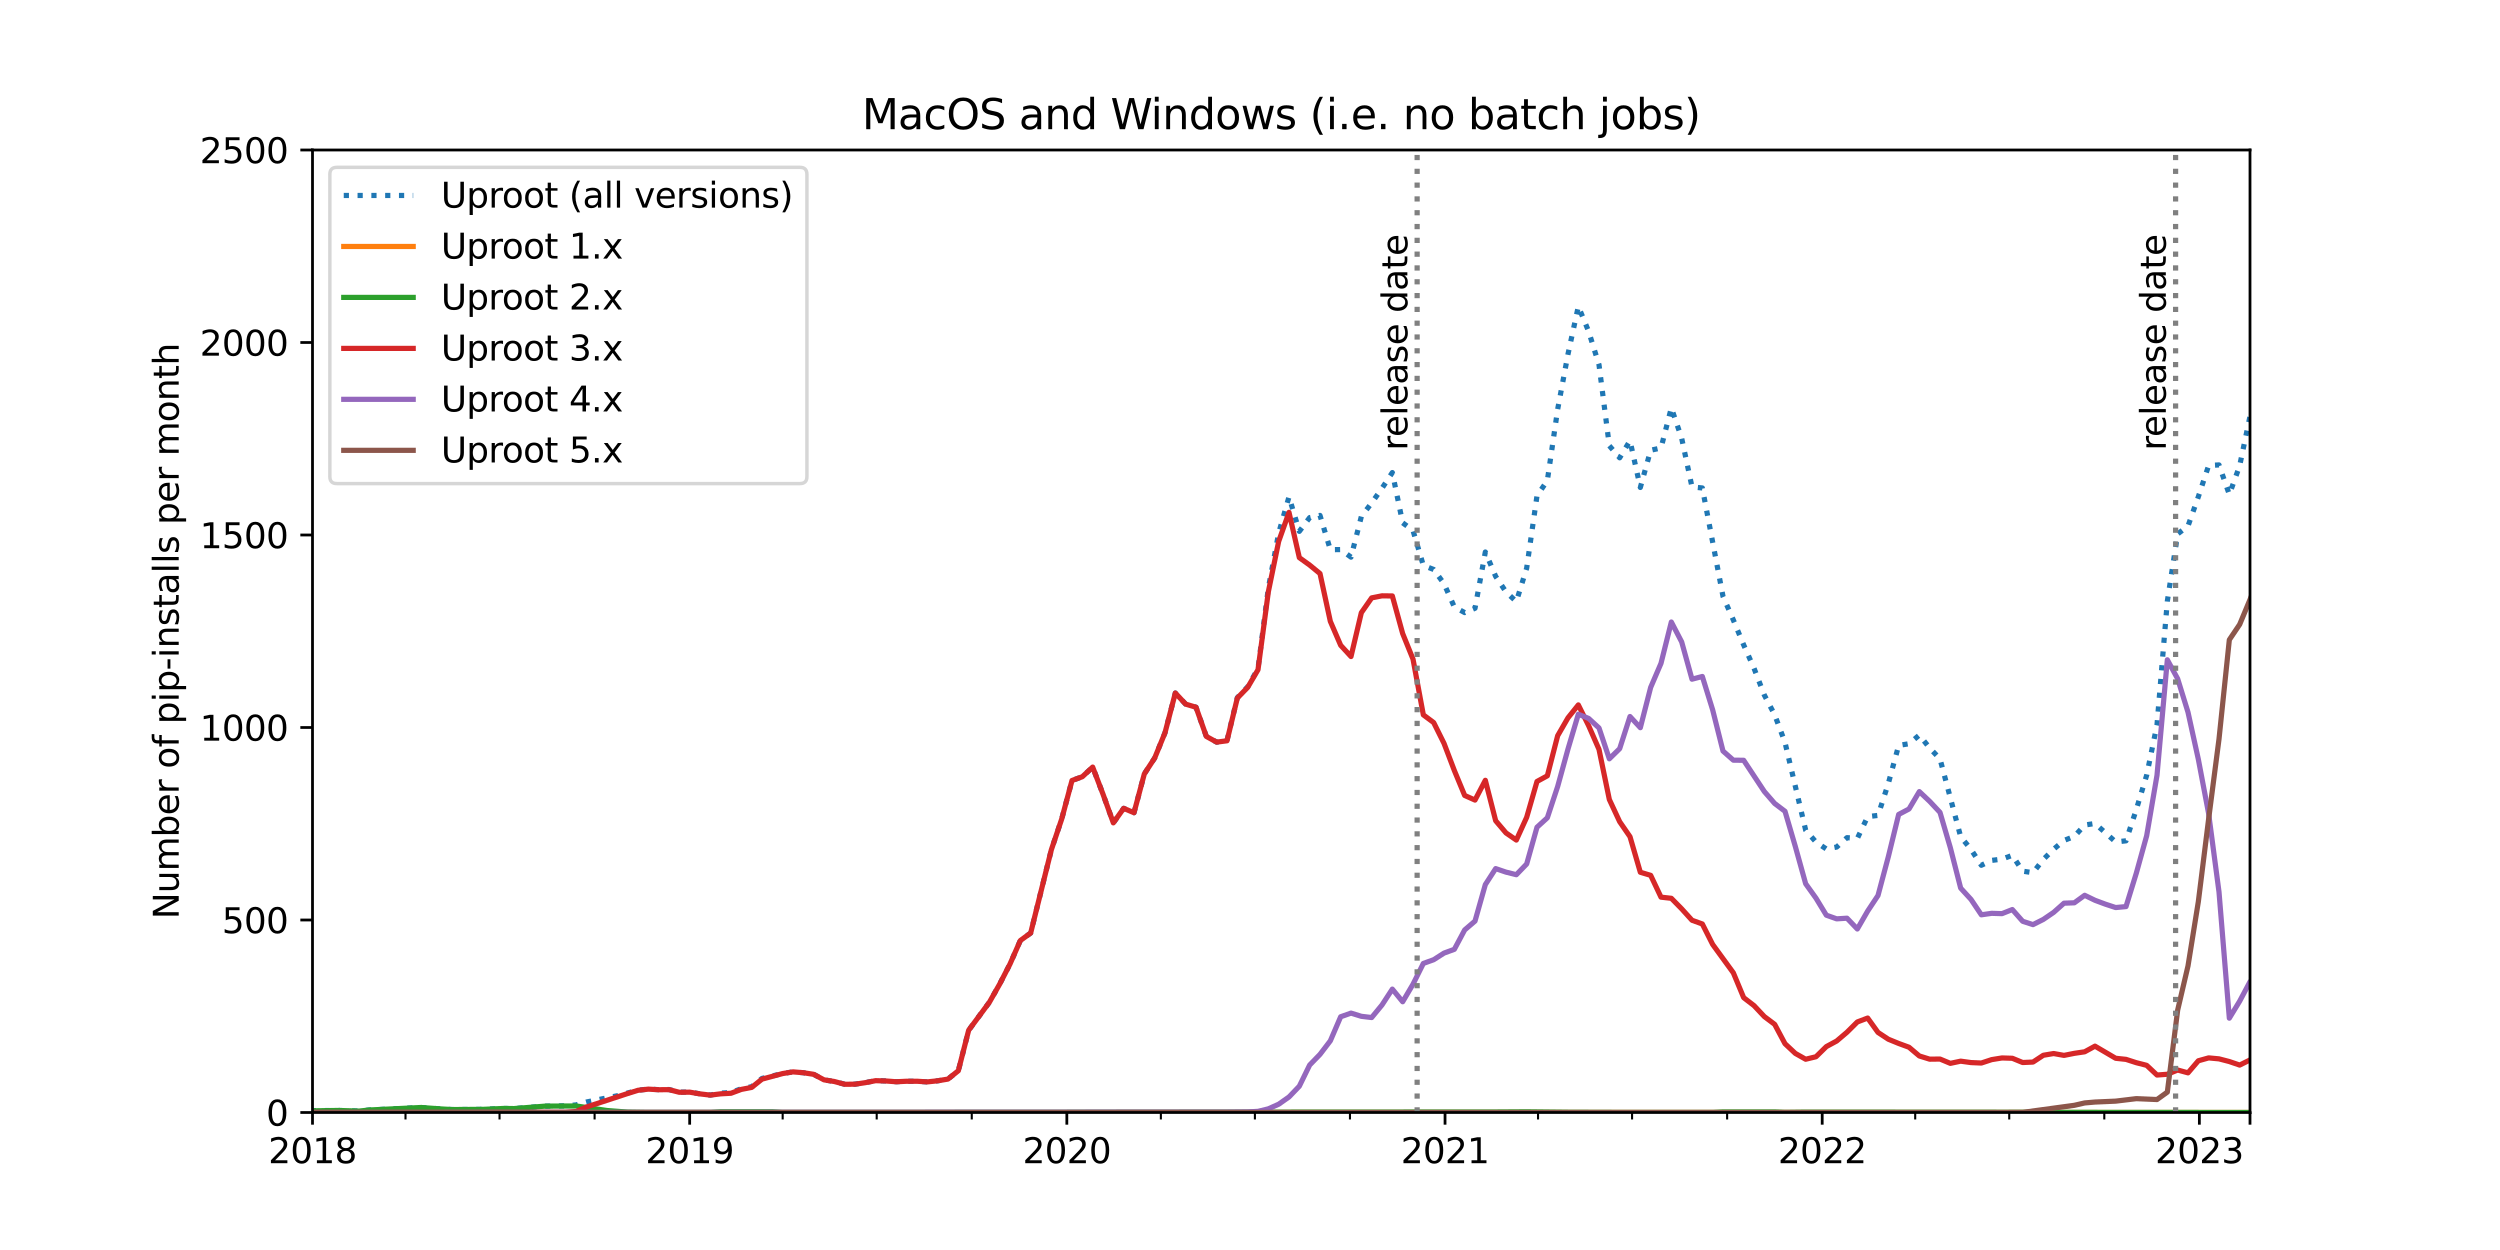 <?xml version="1.0" encoding="utf-8" standalone="no"?>
<!DOCTYPE svg PUBLIC "-//W3C//DTD SVG 1.1//EN"
  "http://www.w3.org/Graphics/SVG/1.1/DTD/svg11.dtd">
<svg xmlns:xlink="http://www.w3.org/1999/xlink" width="720pt" height="360pt" viewBox="0 0 720 360" xmlns="http://www.w3.org/2000/svg" version="1.1">
 <defs>
  <style type="text/css">*{stroke-linejoin: round; stroke-linecap: butt}</style>
 </defs>
 <g id="figure_1">
  <g id="patch_1">
   <path d="M 0 360 
L 720 360 
L 720 0 
L 0 0 
z
" style="fill: #ffffff"/>
  </g>
  <g id="axes_1">
   <g id="patch_2">
    <path d="M 90 320.4 
L 648 320.4 
L 648 43.2 
L 90 43.2 
z
" style="fill: #ffffff"/>
   </g>
   <g id="matplotlib.axis_1">
    <g id="xtick_1">
     <g id="line2d_1">
      <defs>
       <path id="m763b2e53d6" d="M 0 0 
L 0 3.5 
" style="stroke: #000000; stroke-width: 0.8"/>
      </defs>
      <g>
       <use xlink:href="#m763b2e53d6" x="90" y="320.4" style="stroke: #000000; stroke-width: 0.8"/>
      </g>
     </g>
     <g id="text_1">
      <!-- 2018 -->
      <g transform="translate(77.275 334.998) scale(0.1 -0.1)">
       <defs>
        <path id="DejaVuSans-32" d="M 1228 531 
L 3431 531 
L 3431 0 
L 469 0 
L 469 531 
Q 828 903 1448 1529 
Q 2069 2156 2228 2338 
Q 2531 2678 2651 2914 
Q 2772 3150 2772 3378 
Q 2772 3750 2511 3984 
Q 2250 4219 1831 4219 
Q 1534 4219 1204 4116 
Q 875 4013 500 3803 
L 500 4441 
Q 881 4594 1212 4672 
Q 1544 4750 1819 4750 
Q 2544 4750 2975 4387 
Q 3406 4025 3406 3419 
Q 3406 3131 3298 2873 
Q 3191 2616 2906 2266 
Q 2828 2175 2409 1742 
Q 1991 1309 1228 531 
z
" transform="scale(0.016)"/>
        <path id="DejaVuSans-30" d="M 2034 4250 
Q 1547 4250 1301 3770 
Q 1056 3291 1056 2328 
Q 1056 1369 1301 889 
Q 1547 409 2034 409 
Q 2525 409 2770 889 
Q 3016 1369 3016 2328 
Q 3016 3291 2770 3770 
Q 2525 4250 2034 4250 
z
M 2034 4750 
Q 2819 4750 3233 4129 
Q 3647 3509 3647 2328 
Q 3647 1150 3233 529 
Q 2819 -91 2034 -91 
Q 1250 -91 836 529 
Q 422 1150 422 2328 
Q 422 3509 836 4129 
Q 1250 4750 2034 4750 
z
" transform="scale(0.016)"/>
        <path id="DejaVuSans-31" d="M 794 531 
L 1825 531 
L 1825 4091 
L 703 3866 
L 703 4441 
L 1819 4666 
L 2450 4666 
L 2450 531 
L 3481 531 
L 3481 0 
L 794 0 
L 794 531 
z
" transform="scale(0.016)"/>
        <path id="DejaVuSans-38" d="M 2034 2216 
Q 1584 2216 1326 1975 
Q 1069 1734 1069 1313 
Q 1069 891 1326 650 
Q 1584 409 2034 409 
Q 2484 409 2743 651 
Q 3003 894 3003 1313 
Q 3003 1734 2745 1975 
Q 2488 2216 2034 2216 
z
M 1403 2484 
Q 997 2584 770 2862 
Q 544 3141 544 3541 
Q 544 4100 942 4425 
Q 1341 4750 2034 4750 
Q 2731 4750 3128 4425 
Q 3525 4100 3525 3541 
Q 3525 3141 3298 2862 
Q 3072 2584 2669 2484 
Q 3125 2378 3379 2068 
Q 3634 1759 3634 1313 
Q 3634 634 3220 271 
Q 2806 -91 2034 -91 
Q 1263 -91 848 271 
Q 434 634 434 1313 
Q 434 1759 690 2068 
Q 947 2378 1403 2484 
z
M 1172 3481 
Q 1172 3119 1398 2916 
Q 1625 2713 2034 2713 
Q 2441 2713 2670 2916 
Q 2900 3119 2900 3481 
Q 2900 3844 2670 4047 
Q 2441 4250 2034 4250 
Q 1625 4250 1398 4047 
Q 1172 3844 1172 3481 
z
" transform="scale(0.016)"/>
       </defs>
       <use xlink:href="#DejaVuSans-32"/>
       <use xlink:href="#DejaVuSans-30" x="63.623"/>
       <use xlink:href="#DejaVuSans-31" x="127.246"/>
       <use xlink:href="#DejaVuSans-38" x="190.869"/>
      </g>
     </g>
    </g>
    <g id="xtick_2">
     <g id="line2d_2">
      <g>
       <use xlink:href="#m763b2e53d6" x="198.624" y="320.4" style="stroke: #000000; stroke-width: 0.8"/>
      </g>
     </g>
     <g id="text_2">
      <!-- 2019 -->
      <g transform="translate(185.899 334.998) scale(0.1 -0.1)">
       <defs>
        <path id="DejaVuSans-39" d="M 703 97 
L 703 672 
Q 941 559 1184 500 
Q 1428 441 1663 441 
Q 2288 441 2617 861 
Q 2947 1281 2994 2138 
Q 2813 1869 2534 1725 
Q 2256 1581 1919 1581 
Q 1219 1581 811 2004 
Q 403 2428 403 3163 
Q 403 3881 828 4315 
Q 1253 4750 1959 4750 
Q 2769 4750 3195 4129 
Q 3622 3509 3622 2328 
Q 3622 1225 3098 567 
Q 2575 -91 1691 -91 
Q 1453 -91 1209 -44 
Q 966 3 703 97 
z
M 1959 2075 
Q 2384 2075 2632 2365 
Q 2881 2656 2881 3163 
Q 2881 3666 2632 3958 
Q 2384 4250 1959 4250 
Q 1534 4250 1286 3958 
Q 1038 3666 1038 3163 
Q 1038 2656 1286 2365 
Q 1534 2075 1959 2075 
z
" transform="scale(0.016)"/>
       </defs>
       <use xlink:href="#DejaVuSans-32"/>
       <use xlink:href="#DejaVuSans-30" x="63.623"/>
       <use xlink:href="#DejaVuSans-31" x="127.246"/>
       <use xlink:href="#DejaVuSans-39" x="190.869"/>
      </g>
     </g>
    </g>
    <g id="xtick_3">
     <g id="line2d_3">
      <g>
       <use xlink:href="#m763b2e53d6" x="307.248" y="320.4" style="stroke: #000000; stroke-width: 0.8"/>
      </g>
     </g>
     <g id="text_3">
      <!-- 2020 -->
      <g transform="translate(294.523 334.998) scale(0.1 -0.1)">
       <use xlink:href="#DejaVuSans-32"/>
       <use xlink:href="#DejaVuSans-30" x="63.623"/>
       <use xlink:href="#DejaVuSans-32" x="127.246"/>
       <use xlink:href="#DejaVuSans-30" x="190.869"/>
      </g>
     </g>
    </g>
    <g id="xtick_4">
     <g id="line2d_4">
      <g>
       <use xlink:href="#m763b2e53d6" x="416.17" y="320.4" style="stroke: #000000; stroke-width: 0.8"/>
      </g>
     </g>
     <g id="text_4">
      <!-- 2021 -->
      <g transform="translate(403.445 334.998) scale(0.1 -0.1)">
       <use xlink:href="#DejaVuSans-32"/>
       <use xlink:href="#DejaVuSans-30" x="63.623"/>
       <use xlink:href="#DejaVuSans-32" x="127.246"/>
       <use xlink:href="#DejaVuSans-31" x="190.869"/>
      </g>
     </g>
    </g>
    <g id="xtick_5">
     <g id="line2d_5">
      <g>
       <use xlink:href="#m763b2e53d6" x="524.794" y="320.4" style="stroke: #000000; stroke-width: 0.8"/>
      </g>
     </g>
     <g id="text_5">
      <!-- 2022 -->
      <g transform="translate(512.069 334.998) scale(0.1 -0.1)">
       <use xlink:href="#DejaVuSans-32"/>
       <use xlink:href="#DejaVuSans-30" x="63.623"/>
       <use xlink:href="#DejaVuSans-32" x="127.246"/>
       <use xlink:href="#DejaVuSans-32" x="190.869"/>
      </g>
     </g>
    </g>
    <g id="xtick_6">
     <g id="line2d_6">
      <g>
       <use xlink:href="#m763b2e53d6" x="633.418" y="320.4" style="stroke: #000000; stroke-width: 0.8"/>
      </g>
     </g>
     <g id="text_6">
      <!-- 2023 -->
      <g transform="translate(620.693 334.998) scale(0.1 -0.1)">
       <defs>
        <path id="DejaVuSans-33" d="M 2597 2516 
Q 3050 2419 3304 2112 
Q 3559 1806 3559 1356 
Q 3559 666 3084 287 
Q 2609 -91 1734 -91 
Q 1441 -91 1130 -33 
Q 819 25 488 141 
L 488 750 
Q 750 597 1062 519 
Q 1375 441 1716 441 
Q 2309 441 2620 675 
Q 2931 909 2931 1356 
Q 2931 1769 2642 2001 
Q 2353 2234 1838 2234 
L 1294 2234 
L 1294 2753 
L 1863 2753 
Q 2328 2753 2575 2939 
Q 2822 3125 2822 3475 
Q 2822 3834 2567 4026 
Q 2313 4219 1838 4219 
Q 1578 4219 1281 4162 
Q 984 4106 628 3988 
L 628 4550 
Q 988 4650 1302 4700 
Q 1616 4750 1894 4750 
Q 2613 4750 3031 4423 
Q 3450 4097 3450 3541 
Q 3450 3153 3228 2886 
Q 3006 2619 2597 2516 
z
" transform="scale(0.016)"/>
       </defs>
       <use xlink:href="#DejaVuSans-32"/>
       <use xlink:href="#DejaVuSans-30" x="63.623"/>
       <use xlink:href="#DejaVuSans-32" x="127.246"/>
       <use xlink:href="#DejaVuSans-33" x="190.869"/>
      </g>
     </g>
    </g>
    <g id="xtick_7">
     <g id="line2d_7">
      <g>
       <use xlink:href="#m763b2e53d6" x="648" y="320.4" style="stroke: #000000; stroke-width: 0.8"/>
      </g>
     </g>
    </g>
    <g id="xtick_8">
     <g id="line2d_8">
      <defs>
       <path id="m07176adbd6" d="M 0 0 
L 0 2 
" style="stroke: #000000; stroke-width: 0.6"/>
      </defs>
      <g>
       <use xlink:href="#m07176adbd6" x="116.784" y="320.4" style="stroke: #000000; stroke-width: 0.6"/>
      </g>
     </g>
    </g>
    <g id="xtick_9">
     <g id="line2d_9">
      <g>
       <use xlink:href="#m07176adbd6" x="143.866" y="320.4" style="stroke: #000000; stroke-width: 0.6"/>
      </g>
     </g>
    </g>
    <g id="xtick_10">
     <g id="line2d_10">
      <g>
       <use xlink:href="#m07176adbd6" x="171.245" y="320.4" style="stroke: #000000; stroke-width: 0.6"/>
      </g>
     </g>
    </g>
    <g id="xtick_11">
     <g id="line2d_11">
      <g>
       <use xlink:href="#m07176adbd6" x="225.408" y="320.4" style="stroke: #000000; stroke-width: 0.6"/>
      </g>
     </g>
    </g>
    <g id="xtick_12">
     <g id="line2d_12">
      <g>
       <use xlink:href="#m07176adbd6" x="252.49" y="320.4" style="stroke: #000000; stroke-width: 0.6"/>
      </g>
     </g>
    </g>
    <g id="xtick_13">
     <g id="line2d_13">
      <g>
       <use xlink:href="#m07176adbd6" x="279.869" y="320.4" style="stroke: #000000; stroke-width: 0.6"/>
      </g>
     </g>
    </g>
    <g id="xtick_14">
     <g id="line2d_14">
      <g>
       <use xlink:href="#m07176adbd6" x="334.33" y="320.4" style="stroke: #000000; stroke-width: 0.6"/>
      </g>
     </g>
    </g>
    <g id="xtick_15">
     <g id="line2d_15">
      <g>
       <use xlink:href="#m07176adbd6" x="361.411" y="320.4" style="stroke: #000000; stroke-width: 0.6"/>
      </g>
     </g>
    </g>
    <g id="xtick_16">
     <g id="line2d_16">
      <g>
       <use xlink:href="#m07176adbd6" x="388.79" y="320.4" style="stroke: #000000; stroke-width: 0.6"/>
      </g>
     </g>
    </g>
    <g id="xtick_17">
     <g id="line2d_17">
      <g>
       <use xlink:href="#m07176adbd6" x="442.954" y="320.4" style="stroke: #000000; stroke-width: 0.6"/>
      </g>
     </g>
    </g>
    <g id="xtick_18">
     <g id="line2d_18">
      <g>
       <use xlink:href="#m07176adbd6" x="470.035" y="320.4" style="stroke: #000000; stroke-width: 0.6"/>
      </g>
     </g>
    </g>
    <g id="xtick_19">
     <g id="line2d_19">
      <g>
       <use xlink:href="#m07176adbd6" x="497.414" y="320.4" style="stroke: #000000; stroke-width: 0.6"/>
      </g>
     </g>
    </g>
    <g id="xtick_20">
     <g id="line2d_20">
      <g>
       <use xlink:href="#m07176adbd6" x="551.578" y="320.4" style="stroke: #000000; stroke-width: 0.6"/>
      </g>
     </g>
    </g>
    <g id="xtick_21">
     <g id="line2d_21">
      <g>
       <use xlink:href="#m07176adbd6" x="578.659" y="320.4" style="stroke: #000000; stroke-width: 0.6"/>
      </g>
     </g>
    </g>
    <g id="xtick_22">
     <g id="line2d_22">
      <g>
       <use xlink:href="#m07176adbd6" x="606.038" y="320.4" style="stroke: #000000; stroke-width: 0.6"/>
      </g>
     </g>
    </g>
   </g>
   <g id="matplotlib.axis_2">
    <g id="ytick_1">
     <g id="line2d_23">
      <defs>
       <path id="mf23da9283c" d="M 0 0 
L -3.5 0 
" style="stroke: #000000; stroke-width: 0.8"/>
      </defs>
      <g>
       <use xlink:href="#mf23da9283c" x="90" y="320.4" style="stroke: #000000; stroke-width: 0.8"/>
      </g>
     </g>
     <g id="text_7">
      <!-- 0 -->
      <g transform="translate(76.638 324.199) scale(0.1 -0.1)">
       <use xlink:href="#DejaVuSans-30"/>
      </g>
     </g>
    </g>
    <g id="ytick_2">
     <g id="line2d_24">
      <g>
       <use xlink:href="#mf23da9283c" x="90" y="264.96" style="stroke: #000000; stroke-width: 0.8"/>
      </g>
     </g>
     <g id="text_8">
      <!-- 500 -->
      <g transform="translate(63.913 268.759) scale(0.1 -0.1)">
       <defs>
        <path id="DejaVuSans-35" d="M 691 4666 
L 3169 4666 
L 3169 4134 
L 1269 4134 
L 1269 2991 
Q 1406 3038 1543 3061 
Q 1681 3084 1819 3084 
Q 2600 3084 3056 2656 
Q 3513 2228 3513 1497 
Q 3513 744 3044 326 
Q 2575 -91 1722 -91 
Q 1428 -91 1123 -41 
Q 819 9 494 109 
L 494 744 
Q 775 591 1075 516 
Q 1375 441 1709 441 
Q 2250 441 2565 725 
Q 2881 1009 2881 1497 
Q 2881 1984 2565 2268 
Q 2250 2553 1709 2553 
Q 1456 2553 1204 2497 
Q 953 2441 691 2322 
L 691 4666 
z
" transform="scale(0.016)"/>
       </defs>
       <use xlink:href="#DejaVuSans-35"/>
       <use xlink:href="#DejaVuSans-30" x="63.623"/>
       <use xlink:href="#DejaVuSans-30" x="127.246"/>
      </g>
     </g>
    </g>
    <g id="ytick_3">
     <g id="line2d_25">
      <g>
       <use xlink:href="#mf23da9283c" x="90" y="209.52" style="stroke: #000000; stroke-width: 0.8"/>
      </g>
     </g>
     <g id="text_9">
      <!-- 1000 -->
      <g transform="translate(57.55 213.319) scale(0.1 -0.1)">
       <use xlink:href="#DejaVuSans-31"/>
       <use xlink:href="#DejaVuSans-30" x="63.623"/>
       <use xlink:href="#DejaVuSans-30" x="127.246"/>
       <use xlink:href="#DejaVuSans-30" x="190.869"/>
      </g>
     </g>
    </g>
    <g id="ytick_4">
     <g id="line2d_26">
      <g>
       <use xlink:href="#mf23da9283c" x="90" y="154.08" style="stroke: #000000; stroke-width: 0.8"/>
      </g>
     </g>
     <g id="text_10">
      <!-- 1500 -->
      <g transform="translate(57.55 157.879) scale(0.1 -0.1)">
       <use xlink:href="#DejaVuSans-31"/>
       <use xlink:href="#DejaVuSans-35" x="63.623"/>
       <use xlink:href="#DejaVuSans-30" x="127.246"/>
       <use xlink:href="#DejaVuSans-30" x="190.869"/>
      </g>
     </g>
    </g>
    <g id="ytick_5">
     <g id="line2d_27">
      <g>
       <use xlink:href="#mf23da9283c" x="90" y="98.64" style="stroke: #000000; stroke-width: 0.8"/>
      </g>
     </g>
     <g id="text_11">
      <!-- 2000 -->
      <g transform="translate(57.55 102.439) scale(0.1 -0.1)">
       <use xlink:href="#DejaVuSans-32"/>
       <use xlink:href="#DejaVuSans-30" x="63.623"/>
       <use xlink:href="#DejaVuSans-30" x="127.246"/>
       <use xlink:href="#DejaVuSans-30" x="190.869"/>
      </g>
     </g>
    </g>
    <g id="ytick_6">
     <g id="line2d_28">
      <g>
       <use xlink:href="#mf23da9283c" x="90" y="43.2" style="stroke: #000000; stroke-width: 0.8"/>
      </g>
     </g>
     <g id="text_12">
      <!-- 2500 -->
      <g transform="translate(57.55 46.999) scale(0.1 -0.1)">
       <use xlink:href="#DejaVuSans-32"/>
       <use xlink:href="#DejaVuSans-35" x="63.623"/>
       <use xlink:href="#DejaVuSans-30" x="127.246"/>
       <use xlink:href="#DejaVuSans-30" x="190.869"/>
      </g>
     </g>
    </g>
    <g id="text_13">
     <!-- Number of pip-installs per month -->
     <g transform="translate(51.47 264.706) rotate(-90) scale(0.1 -0.1)">
      <defs>
       <path id="DejaVuSans-4e" d="M 628 4666 
L 1478 4666 
L 3547 763 
L 3547 4666 
L 4159 4666 
L 4159 0 
L 3309 0 
L 1241 3903 
L 1241 0 
L 628 0 
L 628 4666 
z
" transform="scale(0.016)"/>
       <path id="DejaVuSans-75" d="M 544 1381 
L 544 3500 
L 1119 3500 
L 1119 1403 
Q 1119 906 1312 657 
Q 1506 409 1894 409 
Q 2359 409 2629 706 
Q 2900 1003 2900 1516 
L 2900 3500 
L 3475 3500 
L 3475 0 
L 2900 0 
L 2900 538 
Q 2691 219 2414 64 
Q 2138 -91 1772 -91 
Q 1169 -91 856 284 
Q 544 659 544 1381 
z
M 1991 3584 
L 1991 3584 
z
" transform="scale(0.016)"/>
       <path id="DejaVuSans-6d" d="M 3328 2828 
Q 3544 3216 3844 3400 
Q 4144 3584 4550 3584 
Q 5097 3584 5394 3201 
Q 5691 2819 5691 2113 
L 5691 0 
L 5113 0 
L 5113 2094 
Q 5113 2597 4934 2840 
Q 4756 3084 4391 3084 
Q 3944 3084 3684 2787 
Q 3425 2491 3425 1978 
L 3425 0 
L 2847 0 
L 2847 2094 
Q 2847 2600 2669 2842 
Q 2491 3084 2119 3084 
Q 1678 3084 1418 2786 
Q 1159 2488 1159 1978 
L 1159 0 
L 581 0 
L 581 3500 
L 1159 3500 
L 1159 2956 
Q 1356 3278 1631 3431 
Q 1906 3584 2284 3584 
Q 2666 3584 2933 3390 
Q 3200 3197 3328 2828 
z
" transform="scale(0.016)"/>
       <path id="DejaVuSans-62" d="M 3116 1747 
Q 3116 2381 2855 2742 
Q 2594 3103 2138 3103 
Q 1681 3103 1420 2742 
Q 1159 2381 1159 1747 
Q 1159 1113 1420 752 
Q 1681 391 2138 391 
Q 2594 391 2855 752 
Q 3116 1113 3116 1747 
z
M 1159 2969 
Q 1341 3281 1617 3432 
Q 1894 3584 2278 3584 
Q 2916 3584 3314 3078 
Q 3713 2572 3713 1747 
Q 3713 922 3314 415 
Q 2916 -91 2278 -91 
Q 1894 -91 1617 61 
Q 1341 213 1159 525 
L 1159 0 
L 581 0 
L 581 4863 
L 1159 4863 
L 1159 2969 
z
" transform="scale(0.016)"/>
       <path id="DejaVuSans-65" d="M 3597 1894 
L 3597 1613 
L 953 1613 
Q 991 1019 1311 708 
Q 1631 397 2203 397 
Q 2534 397 2845 478 
Q 3156 559 3463 722 
L 3463 178 
Q 3153 47 2828 -22 
Q 2503 -91 2169 -91 
Q 1331 -91 842 396 
Q 353 884 353 1716 
Q 353 2575 817 3079 
Q 1281 3584 2069 3584 
Q 2775 3584 3186 3129 
Q 3597 2675 3597 1894 
z
M 3022 2063 
Q 3016 2534 2758 2815 
Q 2500 3097 2075 3097 
Q 1594 3097 1305 2825 
Q 1016 2553 972 2059 
L 3022 2063 
z
" transform="scale(0.016)"/>
       <path id="DejaVuSans-72" d="M 2631 2963 
Q 2534 3019 2420 3045 
Q 2306 3072 2169 3072 
Q 1681 3072 1420 2755 
Q 1159 2438 1159 1844 
L 1159 0 
L 581 0 
L 581 3500 
L 1159 3500 
L 1159 2956 
Q 1341 3275 1631 3429 
Q 1922 3584 2338 3584 
Q 2397 3584 2469 3576 
Q 2541 3569 2628 3553 
L 2631 2963 
z
" transform="scale(0.016)"/>
       <path id="DejaVuSans-20" transform="scale(0.016)"/>
       <path id="DejaVuSans-6f" d="M 1959 3097 
Q 1497 3097 1228 2736 
Q 959 2375 959 1747 
Q 959 1119 1226 758 
Q 1494 397 1959 397 
Q 2419 397 2687 759 
Q 2956 1122 2956 1747 
Q 2956 2369 2687 2733 
Q 2419 3097 1959 3097 
z
M 1959 3584 
Q 2709 3584 3137 3096 
Q 3566 2609 3566 1747 
Q 3566 888 3137 398 
Q 2709 -91 1959 -91 
Q 1206 -91 779 398 
Q 353 888 353 1747 
Q 353 2609 779 3096 
Q 1206 3584 1959 3584 
z
" transform="scale(0.016)"/>
       <path id="DejaVuSans-66" d="M 2375 4863 
L 2375 4384 
L 1825 4384 
Q 1516 4384 1395 4259 
Q 1275 4134 1275 3809 
L 1275 3500 
L 2222 3500 
L 2222 3053 
L 1275 3053 
L 1275 0 
L 697 0 
L 697 3053 
L 147 3053 
L 147 3500 
L 697 3500 
L 697 3744 
Q 697 4328 969 4595 
Q 1241 4863 1831 4863 
L 2375 4863 
z
" transform="scale(0.016)"/>
       <path id="DejaVuSans-70" d="M 1159 525 
L 1159 -1331 
L 581 -1331 
L 581 3500 
L 1159 3500 
L 1159 2969 
Q 1341 3281 1617 3432 
Q 1894 3584 2278 3584 
Q 2916 3584 3314 3078 
Q 3713 2572 3713 1747 
Q 3713 922 3314 415 
Q 2916 -91 2278 -91 
Q 1894 -91 1617 61 
Q 1341 213 1159 525 
z
M 3116 1747 
Q 3116 2381 2855 2742 
Q 2594 3103 2138 3103 
Q 1681 3103 1420 2742 
Q 1159 2381 1159 1747 
Q 1159 1113 1420 752 
Q 1681 391 2138 391 
Q 2594 391 2855 752 
Q 3116 1113 3116 1747 
z
" transform="scale(0.016)"/>
       <path id="DejaVuSans-69" d="M 603 3500 
L 1178 3500 
L 1178 0 
L 603 0 
L 603 3500 
z
M 603 4863 
L 1178 4863 
L 1178 4134 
L 603 4134 
L 603 4863 
z
" transform="scale(0.016)"/>
       <path id="DejaVuSans-2d" d="M 313 2009 
L 1997 2009 
L 1997 1497 
L 313 1497 
L 313 2009 
z
" transform="scale(0.016)"/>
       <path id="DejaVuSans-6e" d="M 3513 2113 
L 3513 0 
L 2938 0 
L 2938 2094 
Q 2938 2591 2744 2837 
Q 2550 3084 2163 3084 
Q 1697 3084 1428 2787 
Q 1159 2491 1159 1978 
L 1159 0 
L 581 0 
L 581 3500 
L 1159 3500 
L 1159 2956 
Q 1366 3272 1645 3428 
Q 1925 3584 2291 3584 
Q 2894 3584 3203 3211 
Q 3513 2838 3513 2113 
z
" transform="scale(0.016)"/>
       <path id="DejaVuSans-73" d="M 2834 3397 
L 2834 2853 
Q 2591 2978 2328 3040 
Q 2066 3103 1784 3103 
Q 1356 3103 1142 2972 
Q 928 2841 928 2578 
Q 928 2378 1081 2264 
Q 1234 2150 1697 2047 
L 1894 2003 
Q 2506 1872 2764 1633 
Q 3022 1394 3022 966 
Q 3022 478 2636 193 
Q 2250 -91 1575 -91 
Q 1294 -91 989 -36 
Q 684 19 347 128 
L 347 722 
Q 666 556 975 473 
Q 1284 391 1588 391 
Q 1994 391 2212 530 
Q 2431 669 2431 922 
Q 2431 1156 2273 1281 
Q 2116 1406 1581 1522 
L 1381 1569 
Q 847 1681 609 1914 
Q 372 2147 372 2553 
Q 372 3047 722 3315 
Q 1072 3584 1716 3584 
Q 2034 3584 2315 3537 
Q 2597 3491 2834 3397 
z
" transform="scale(0.016)"/>
       <path id="DejaVuSans-74" d="M 1172 4494 
L 1172 3500 
L 2356 3500 
L 2356 3053 
L 1172 3053 
L 1172 1153 
Q 1172 725 1289 603 
Q 1406 481 1766 481 
L 2356 481 
L 2356 0 
L 1766 0 
Q 1100 0 847 248 
Q 594 497 594 1153 
L 594 3053 
L 172 3053 
L 172 3500 
L 594 3500 
L 594 4494 
L 1172 4494 
z
" transform="scale(0.016)"/>
       <path id="DejaVuSans-61" d="M 2194 1759 
Q 1497 1759 1228 1600 
Q 959 1441 959 1056 
Q 959 750 1161 570 
Q 1363 391 1709 391 
Q 2188 391 2477 730 
Q 2766 1069 2766 1631 
L 2766 1759 
L 2194 1759 
z
M 3341 1997 
L 3341 0 
L 2766 0 
L 2766 531 
Q 2569 213 2275 61 
Q 1981 -91 1556 -91 
Q 1019 -91 701 211 
Q 384 513 384 1019 
Q 384 1609 779 1909 
Q 1175 2209 1959 2209 
L 2766 2209 
L 2766 2266 
Q 2766 2663 2505 2880 
Q 2244 3097 1772 3097 
Q 1472 3097 1187 3025 
Q 903 2953 641 2809 
L 641 3341 
Q 956 3463 1253 3523 
Q 1550 3584 1831 3584 
Q 2591 3584 2966 3190 
Q 3341 2797 3341 1997 
z
" transform="scale(0.016)"/>
       <path id="DejaVuSans-6c" d="M 603 4863 
L 1178 4863 
L 1178 0 
L 603 0 
L 603 4863 
z
" transform="scale(0.016)"/>
       <path id="DejaVuSans-68" d="M 3513 2113 
L 3513 0 
L 2938 0 
L 2938 2094 
Q 2938 2591 2744 2837 
Q 2550 3084 2163 3084 
Q 1697 3084 1428 2787 
Q 1159 2491 1159 1978 
L 1159 0 
L 581 0 
L 581 4863 
L 1159 4863 
L 1159 2956 
Q 1366 3272 1645 3428 
Q 1925 3584 2291 3584 
Q 2894 3584 3203 3211 
Q 3513 2838 3513 2113 
z
" transform="scale(0.016)"/>
      </defs>
      <use xlink:href="#DejaVuSans-4e"/>
      <use xlink:href="#DejaVuSans-75" x="74.805"/>
      <use xlink:href="#DejaVuSans-6d" x="138.184"/>
      <use xlink:href="#DejaVuSans-62" x="235.596"/>
      <use xlink:href="#DejaVuSans-65" x="299.072"/>
      <use xlink:href="#DejaVuSans-72" x="360.596"/>
      <use xlink:href="#DejaVuSans-20" x="401.709"/>
      <use xlink:href="#DejaVuSans-6f" x="433.496"/>
      <use xlink:href="#DejaVuSans-66" x="494.678"/>
      <use xlink:href="#DejaVuSans-20" x="529.883"/>
      <use xlink:href="#DejaVuSans-70" x="561.67"/>
      <use xlink:href="#DejaVuSans-69" x="625.146"/>
      <use xlink:href="#DejaVuSans-70" x="652.93"/>
      <use xlink:href="#DejaVuSans-2d" x="716.406"/>
      <use xlink:href="#DejaVuSans-69" x="752.49"/>
      <use xlink:href="#DejaVuSans-6e" x="780.273"/>
      <use xlink:href="#DejaVuSans-73" x="843.652"/>
      <use xlink:href="#DejaVuSans-74" x="895.752"/>
      <use xlink:href="#DejaVuSans-61" x="934.961"/>
      <use xlink:href="#DejaVuSans-6c" x="996.24"/>
      <use xlink:href="#DejaVuSans-6c" x="1024.023"/>
      <use xlink:href="#DejaVuSans-73" x="1051.807"/>
      <use xlink:href="#DejaVuSans-20" x="1103.906"/>
      <use xlink:href="#DejaVuSans-70" x="1135.693"/>
      <use xlink:href="#DejaVuSans-65" x="1199.17"/>
      <use xlink:href="#DejaVuSans-72" x="1260.693"/>
      <use xlink:href="#DejaVuSans-20" x="1301.807"/>
      <use xlink:href="#DejaVuSans-6d" x="1333.594"/>
      <use xlink:href="#DejaVuSans-6f" x="1431.006"/>
      <use xlink:href="#DejaVuSans-6e" x="1492.188"/>
      <use xlink:href="#DejaVuSans-74" x="1555.566"/>
      <use xlink:href="#DejaVuSans-68" x="1594.775"/>
     </g>
    </g>
   </g>
   <g id="line2d_29">
    <path d="M 85.536 319.92 
L 97.44 319.809 
L 103.392 319.993 
L 106.368 319.679 
L 121.248 318.959 
L 127.2 319.384 
L 130.176 319.55 
L 139.104 319.494 
L 145.056 319.236 
L 148.032 319.273 
L 156.96 318.57 
L 162.912 318.478 
L 165.888 318.219 
L 168.864 317.388 
L 177.792 315.577 
L 183.744 313.987 
L 186.72 313.655 
L 189.696 313.821 
L 192.672 313.784 
L 195.648 314.542 
L 198.624 314.523 
L 201.6 315.022 
L 204.576 315.373 
L 207.552 314.819 
L 210.528 314.653 
L 213.504 313.544 
L 216.48 312.971 
L 219.456 310.587 
L 225.408 309.164 
L 228.384 308.702 
L 231.36 308.942 
L 234.336 309.404 
L 237.312 310.994 
L 240.288 311.474 
L 243.264 312.25 
L 246.24 312.232 
L 249.216 311.788 
L 252.192 311.215 
L 255.168 311.308 
L 258.144 311.53 
L 261.12 311.4 
L 264.096 311.4 
L 267.072 311.585 
L 270.048 311.271 
L 273.024 310.772 
L 276 308.37 
L 278.976 296.709 
L 284.928 288.67 
L 287.904 283.422 
L 290.88 277.637 
L 293.856 270.874 
L 296.832 268.711 
L 302.784 244.743 
L 305.76 235.909 
L 308.736 224.784 
L 311.712 223.694 
L 314.688 220.922 
L 317.664 228.721 
L 320.64 236.981 
L 323.616 232.805 
L 326.592 234.061 
L 329.568 222.881 
L 332.544 218.316 
L 335.52 211.035 
L 338.496 199.596 
L 341.472 202.793 
L 344.448 203.68 
L 347.424 212.089 
L 350.4 213.733 
L 353.376 213.234 
L 356.352 200.908 
L 359.328 197.804 
L 362.304 192.555 
L 365.28 169.4 
L 368.256 153.544 
L 371.232 143.084 
L 374.208 153.027 
L 377.184 149.072 
L 380.16 148.444 
L 383.136 158.312 
L 386.112 158.275 
L 389.088 160.456 
L 392.064 148.758 
L 395.04 144.84 
L 398.016 140.627 
L 400.992 136.099 
L 403.968 150.569 
L 406.944 152.786 
L 409.92 162.858 
L 412.896 164.004 
L 415.872 168.088 
L 418.848 174.815 
L 421.824 176.422 
L 424.8 175.184 
L 427.776 158.977 
L 430.752 166 
L 433.728 170.472 
L 436.704 173.262 
L 439.68 163.634 
L 442.656 142.77 
L 445.632 138.427 
L 448.608 117.878 
L 451.584 101.985 
L 454.56 88.236 
L 457.536 95.461 
L 460.512 105.053 
L 463.488 128.374 
L 466.464 131.849 
L 469.44 126.914 
L 472.416 140.386 
L 475.392 129.668 
L 478.368 129.021 
L 481.344 117.453 
L 484.32 126.212 
L 487.296 140.238 
L 490.272 140.534 
L 496.224 171.765 
L 499.2 178.548 
L 502.176 185.736 
L 505.152 192.444 
L 508.128 200.188 
L 511.104 205.861 
L 514.08 213.826 
L 520.032 239.088 
L 523.008 242.525 
L 525.984 244.503 
L 528.96 243.948 
L 531.936 241.25 
L 534.912 241.472 
L 537.888 235.189 
L 540.864 234.838 
L 543.84 225.635 
L 546.816 214.676 
L 549.792 214.195 
L 552.768 211.701 
L 555.744 215.434 
L 558.72 218.557 
L 564.672 240.973 
L 567.648 244.632 
L 570.624 249.197 
L 573.6 247.792 
L 576.576 247.422 
L 579.552 246.332 
L 582.528 250.897 
L 585.504 251.34 
L 588.48 247.515 
L 591.456 244.577 
L 594.432 242.045 
L 597.408 240.899 
L 600.384 237.61 
L 603.36 237.166 
L 609.312 242.488 
L 612.288 242.156 
L 615.264 233.119 
L 618.24 223.269 
L 621.216 208.762 
L 624.192 173.133 
L 627.168 153.766 
L 630.144 151.493 
L 633.12 143.066 
L 636.096 134.048 
L 639.072 133.9 
L 642.048 142.419 
L 645.024 134.122 
L 648 119.892 
L 650.976 116.344 
L 653.952 118.58 
L 656.928 124.53 
L 659.904 146.559 
L 659.904 146.559 
" clip-path="url(#pf51e6fa8d2)" style="fill: none; stroke-dasharray: 1.5,2.475; stroke-dashoffset: 0; stroke: #1f77b4; stroke-width: 1.5"/>
   </g>
   <g id="line2d_30">
    <path d="M 85.536 320.326 
L 115.296 320.4 
L 659.904 320.4 
L 659.904 320.4 
" clip-path="url(#pf51e6fa8d2)" style="fill: none; stroke: #ff7f0e; stroke-width: 1.5; stroke-linecap: square"/>
   </g>
   <g id="line2d_31">
    <path d="M 85.536 319.993 
L 97.44 319.809 
L 103.392 319.993 
L 106.368 319.679 
L 121.248 318.959 
L 127.2 319.384 
L 130.176 319.55 
L 139.104 319.494 
L 145.056 319.236 
L 148.032 319.273 
L 156.96 318.57 
L 165.888 318.515 
L 174.816 319.827 
L 180.768 320.289 
L 186.72 320.382 
L 204.576 320.382 
L 207.552 320.197 
L 222.432 320.197 
L 225.408 320.382 
L 243.264 320.382 
L 430.752 320.271 
L 439.68 320.215 
L 451.584 320.345 
L 463.488 320.382 
L 493.248 320.4 
L 496.224 320.252 
L 511.104 320.252 
L 514.08 320.382 
L 520.032 320.308 
L 659.904 320.4 
L 659.904 320.4 
" clip-path="url(#pf51e6fa8d2)" style="fill: none; stroke: #2ca02c; stroke-width: 1.5; stroke-linecap: square"/>
   </g>
   <g id="line2d_32">
    <path d="M 85.536 320.4 
L 162.912 320.345 
L 165.888 320.104 
L 168.864 318.829 
L 180.768 314.93 
L 183.744 314.006 
L 186.72 313.673 
L 189.696 313.84 
L 192.672 313.821 
L 195.648 314.579 
L 198.624 314.542 
L 201.6 315.041 
L 204.576 315.392 
L 207.552 315.022 
L 210.528 314.856 
L 213.504 313.747 
L 216.48 313.174 
L 219.456 310.79 
L 225.408 309.183 
L 228.384 308.702 
L 231.36 308.942 
L 234.336 309.404 
L 237.312 310.994 
L 240.288 311.474 
L 243.264 312.269 
L 246.24 312.25 
L 249.216 311.807 
L 252.192 311.234 
L 255.168 311.326 
L 258.144 311.548 
L 261.12 311.4 
L 264.096 311.4 
L 267.072 311.585 
L 270.048 311.271 
L 273.024 310.772 
L 276 308.37 
L 278.976 296.709 
L 284.928 288.67 
L 287.904 283.422 
L 290.88 277.637 
L 293.856 270.874 
L 296.832 268.711 
L 302.784 244.743 
L 305.76 235.909 
L 308.736 224.784 
L 311.712 223.694 
L 314.688 220.922 
L 317.664 228.721 
L 320.64 236.981 
L 323.616 232.805 
L 326.592 234.061 
L 329.568 222.881 
L 332.544 218.316 
L 335.52 211.035 
L 338.496 199.596 
L 341.472 202.793 
L 344.448 203.68 
L 347.424 212.089 
L 350.4 213.733 
L 353.376 213.345 
L 356.352 201.038 
L 359.328 197.97 
L 362.304 192.888 
L 365.28 170.453 
L 368.256 155.928 
L 371.232 147.557 
L 374.208 160.603 
L 377.184 162.747 
L 380.16 165.186 
L 383.136 178.954 
L 386.112 185.847 
L 389.088 189.081 
L 392.064 176.459 
L 395.04 172.19 
L 398.016 171.599 
L 400.992 171.636 
L 403.968 182.465 
L 406.944 189.82 
L 409.92 205.879 
L 412.896 208.097 
L 415.872 214.085 
L 418.848 221.902 
L 421.824 229.09 
L 424.8 230.421 
L 427.776 224.729 
L 430.752 236.371 
L 433.728 239.883 
L 436.704 241.934 
L 439.68 235.392 
L 442.656 225.062 
L 445.632 223.435 
L 448.608 211.885 
L 451.584 206.73 
L 454.56 203.015 
L 457.536 209.021 
L 460.512 215.822 
L 463.488 230.255 
L 466.464 236.649 
L 469.44 240.973 
L 472.416 251.211 
L 475.392 252.098 
L 478.368 258.381 
L 481.344 258.714 
L 484.32 261.744 
L 487.296 265.034 
L 490.272 266.106 
L 493.248 272.001 
L 499.2 280.169 
L 502.176 287.321 
L 505.152 289.612 
L 508.128 292.772 
L 511.104 295.008 
L 514.08 300.589 
L 517.056 303.38 
L 520.032 305.062 
L 523.008 304.341 
L 525.984 301.421 
L 528.96 299.813 
L 531.936 297.282 
L 534.912 294.325 
L 537.888 293.197 
L 540.864 297.337 
L 543.84 299.296 
L 546.816 300.516 
L 549.792 301.606 
L 552.768 304.119 
L 555.744 305.043 
L 558.72 305.006 
L 561.696 306.244 
L 564.672 305.616 
L 567.648 306.023 
L 570.624 306.152 
L 573.6 305.172 
L 576.576 304.692 
L 579.552 304.784 
L 582.528 306.004 
L 585.504 305.875 
L 588.48 303.916 
L 591.456 303.417 
L 594.432 303.953 
L 597.408 303.361 
L 600.384 302.918 
L 603.36 301.292 
L 609.312 304.784 
L 612.288 305.099 
L 615.264 306.06 
L 618.24 306.817 
L 621.216 309.608 
L 624.192 309.386 
L 627.168 308.166 
L 630.144 308.979 
L 633.12 305.505 
L 636.096 304.674 
L 639.072 304.951 
L 642.048 305.727 
L 645.024 306.743 
L 648 305.265 
L 650.976 306.965 
L 653.952 306.004 
L 656.928 304.895 
L 659.904 304.988 
L 659.904 304.988 
" clip-path="url(#pf51e6fa8d2)" style="fill: none; stroke: #d62728; stroke-width: 1.5; stroke-linecap: square"/>
   </g>
   <g id="line2d_33">
    <path d="M 85.536 320.4 
L 353.376 320.289 
L 359.328 320.234 
L 362.304 320.067 
L 365.28 319.347 
L 368.256 318.016 
L 371.232 315.928 
L 374.208 312.823 
L 377.184 306.725 
L 380.16 303.657 
L 383.136 299.758 
L 386.112 292.828 
L 389.088 291.774 
L 392.064 292.698 
L 395.04 293.05 
L 398.016 289.428 
L 400.992 284.863 
L 403.968 288.504 
L 406.944 283.458 
L 409.92 277.471 
L 412.896 276.399 
L 415.872 274.496 
L 418.848 273.405 
L 421.824 267.824 
L 424.8 265.274 
L 427.776 254.759 
L 430.752 250.158 
L 433.728 251.174 
L 436.704 251.913 
L 439.68 248.827 
L 442.656 238.238 
L 445.632 235.521 
L 448.608 226.503 
L 451.584 215.711 
L 454.56 205.695 
L 457.536 206.914 
L 460.512 209.649 
L 463.488 218.538 
L 466.464 215.618 
L 469.44 206.36 
L 472.416 209.575 
L 475.392 197.97 
L 478.368 191.04 
L 481.344 179.139 
L 484.32 184.868 
L 487.296 195.605 
L 490.272 194.828 
L 493.248 204.456 
L 496.224 216.302 
L 499.2 218.926 
L 502.176 218.963 
L 508.128 227.963 
L 511.104 231.4 
L 514.08 233.655 
L 517.056 243.8 
L 520.032 254.519 
L 523.008 258.677 
L 525.984 263.574 
L 528.96 264.627 
L 531.936 264.443 
L 534.912 267.547 
L 537.888 262.391 
L 540.864 257.901 
L 543.84 246.739 
L 546.816 234.56 
L 549.792 232.99 
L 552.768 227.982 
L 555.744 230.79 
L 558.72 233.969 
L 561.696 244.133 
L 564.672 255.775 
L 567.648 259.028 
L 570.624 263.463 
L 573.6 263.038 
L 576.576 263.13 
L 579.552 261.948 
L 582.528 265.33 
L 585.504 266.291 
L 588.48 264.794 
L 591.456 262.761 
L 594.432 260.118 
L 597.408 260.007 
L 600.384 257.845 
L 603.36 259.287 
L 606.336 260.395 
L 609.312 261.375 
L 612.288 261.098 
L 615.264 251.451 
L 618.24 240.696 
L 621.216 223.288 
L 624.192 190.024 
L 627.168 195.494 
L 630.144 205.122 
L 633.12 218.668 
L 636.096 234.376 
L 639.072 256.884 
L 642.048 293.234 
L 645.024 288.337 
L 648 282.738 
L 650.976 285.122 
L 653.952 284.715 
L 656.928 284.604 
L 659.904 287.598 
L 659.904 287.598 
" clip-path="url(#pf51e6fa8d2)" style="fill: none; stroke: #9467bd; stroke-width: 1.5; stroke-linecap: square"/>
   </g>
   <g id="line2d_34">
    <path d="M 85.536 320.4 
L 582.528 320.363 
L 597.408 318.33 
L 600.384 317.646 
L 603.36 317.388 
L 609.312 317.129 
L 615.264 316.408 
L 621.216 316.667 
L 624.192 314.523 
L 627.168 290.906 
L 630.144 278.192 
L 633.12 259.693 
L 636.096 235.799 
L 639.072 212.865 
L 642.048 184.258 
L 645.024 179.841 
L 648 172.689 
L 650.976 165.057 
L 653.952 168.661 
L 656.928 175.831 
L 659.904 194.773 
L 659.904 194.773 
" clip-path="url(#pf51e6fa8d2)" style="fill: none; stroke: #8c564b; stroke-width: 1.5; stroke-linecap: square"/>
   </g>
   <g id="line2d_35">
    <path d="M 408.134 320.4 
L 408.134 43.2 
" clip-path="url(#pf51e6fa8d2)" style="fill: none; stroke-dasharray: 1.5,2.475; stroke-dashoffset: 0; stroke: #808080; stroke-width: 1.5"/>
   </g>
   <g id="line2d_36">
    <path d="M 626.573 320.4 
L 626.573 43.2 
" clip-path="url(#pf51e6fa8d2)" style="fill: none; stroke-dasharray: 1.5,2.475; stroke-dashoffset: 0; stroke: #808080; stroke-width: 1.5"/>
   </g>
   <g id="patch_3">
    <path d="M 90 320.4 
L 90 43.2 
" style="fill: none; stroke: #000000; stroke-width: 0.8; stroke-linejoin: miter; stroke-linecap: square"/>
   </g>
   <g id="patch_4">
    <path d="M 648 320.4 
L 648 43.2 
" style="fill: none; stroke: #000000; stroke-width: 0.8; stroke-linejoin: miter; stroke-linecap: square"/>
   </g>
   <g id="patch_5">
    <path d="M 90 320.4 
L 648 320.4 
" style="fill: none; stroke: #000000; stroke-width: 0.8; stroke-linejoin: miter; stroke-linecap: square"/>
   </g>
   <g id="patch_6">
    <path d="M 90 43.2 
L 648 43.2 
" style="fill: none; stroke: #000000; stroke-width: 0.8; stroke-linejoin: miter; stroke-linecap: square"/>
   </g>
   <g id="text_14">
    <!-- release date -->
    <g transform="translate(405.317 129.735) rotate(-90) scale(0.1 -0.1)">
     <defs>
      <path id="DejaVuSans-64" d="M 2906 2969 
L 2906 4863 
L 3481 4863 
L 3481 0 
L 2906 0 
L 2906 525 
Q 2725 213 2448 61 
Q 2172 -91 1784 -91 
Q 1150 -91 751 415 
Q 353 922 353 1747 
Q 353 2572 751 3078 
Q 1150 3584 1784 3584 
Q 2172 3584 2448 3432 
Q 2725 3281 2906 2969 
z
M 947 1747 
Q 947 1113 1208 752 
Q 1469 391 1925 391 
Q 2381 391 2643 752 
Q 2906 1113 2906 1747 
Q 2906 2381 2643 2742 
Q 2381 3103 1925 3103 
Q 1469 3103 1208 2742 
Q 947 2381 947 1747 
z
" transform="scale(0.016)"/>
     </defs>
     <use xlink:href="#DejaVuSans-72"/>
     <use xlink:href="#DejaVuSans-65" x="38.863"/>
     <use xlink:href="#DejaVuSans-6c" x="100.387"/>
     <use xlink:href="#DejaVuSans-65" x="128.17"/>
     <use xlink:href="#DejaVuSans-61" x="189.693"/>
     <use xlink:href="#DejaVuSans-73" x="250.973"/>
     <use xlink:href="#DejaVuSans-65" x="303.072"/>
     <use xlink:href="#DejaVuSans-20" x="364.596"/>
     <use xlink:href="#DejaVuSans-64" x="396.383"/>
     <use xlink:href="#DejaVuSans-61" x="459.859"/>
     <use xlink:href="#DejaVuSans-74" x="521.139"/>
     <use xlink:href="#DejaVuSans-65" x="560.348"/>
    </g>
   </g>
   <g id="text_15">
    <!-- release date -->
    <g transform="translate(623.755 129.735) rotate(-90) scale(0.1 -0.1)">
     <use xlink:href="#DejaVuSans-72"/>
     <use xlink:href="#DejaVuSans-65" x="38.863"/>
     <use xlink:href="#DejaVuSans-6c" x="100.387"/>
     <use xlink:href="#DejaVuSans-65" x="128.17"/>
     <use xlink:href="#DejaVuSans-61" x="189.693"/>
     <use xlink:href="#DejaVuSans-73" x="250.973"/>
     <use xlink:href="#DejaVuSans-65" x="303.072"/>
     <use xlink:href="#DejaVuSans-20" x="364.596"/>
     <use xlink:href="#DejaVuSans-64" x="396.383"/>
     <use xlink:href="#DejaVuSans-61" x="459.859"/>
     <use xlink:href="#DejaVuSans-74" x="521.139"/>
     <use xlink:href="#DejaVuSans-65" x="560.348"/>
    </g>
   </g>
   <g id="text_16">
    <!-- MacOS and Windows (i.e. no batch jobs) -->
    <g transform="translate(248.265 37.2) scale(0.12 -0.12)">
     <defs>
      <path id="DejaVuSans-4d" d="M 628 4666 
L 1569 4666 
L 2759 1491 
L 3956 4666 
L 4897 4666 
L 4897 0 
L 4281 0 
L 4281 4097 
L 3078 897 
L 2444 897 
L 1241 4097 
L 1241 0 
L 628 0 
L 628 4666 
z
" transform="scale(0.016)"/>
      <path id="DejaVuSans-63" d="M 3122 3366 
L 3122 2828 
Q 2878 2963 2633 3030 
Q 2388 3097 2138 3097 
Q 1578 3097 1268 2742 
Q 959 2388 959 1747 
Q 959 1106 1268 751 
Q 1578 397 2138 397 
Q 2388 397 2633 464 
Q 2878 531 3122 666 
L 3122 134 
Q 2881 22 2623 -34 
Q 2366 -91 2075 -91 
Q 1284 -91 818 406 
Q 353 903 353 1747 
Q 353 2603 823 3093 
Q 1294 3584 2113 3584 
Q 2378 3584 2631 3529 
Q 2884 3475 3122 3366 
z
" transform="scale(0.016)"/>
      <path id="DejaVuSans-4f" d="M 2522 4238 
Q 1834 4238 1429 3725 
Q 1025 3213 1025 2328 
Q 1025 1447 1429 934 
Q 1834 422 2522 422 
Q 3209 422 3611 934 
Q 4013 1447 4013 2328 
Q 4013 3213 3611 3725 
Q 3209 4238 2522 4238 
z
M 2522 4750 
Q 3503 4750 4090 4092 
Q 4678 3434 4678 2328 
Q 4678 1225 4090 567 
Q 3503 -91 2522 -91 
Q 1538 -91 948 565 
Q 359 1222 359 2328 
Q 359 3434 948 4092 
Q 1538 4750 2522 4750 
z
" transform="scale(0.016)"/>
      <path id="DejaVuSans-53" d="M 3425 4513 
L 3425 3897 
Q 3066 4069 2747 4153 
Q 2428 4238 2131 4238 
Q 1616 4238 1336 4038 
Q 1056 3838 1056 3469 
Q 1056 3159 1242 3001 
Q 1428 2844 1947 2747 
L 2328 2669 
Q 3034 2534 3370 2195 
Q 3706 1856 3706 1288 
Q 3706 609 3251 259 
Q 2797 -91 1919 -91 
Q 1588 -91 1214 -16 
Q 841 59 441 206 
L 441 856 
Q 825 641 1194 531 
Q 1563 422 1919 422 
Q 2459 422 2753 634 
Q 3047 847 3047 1241 
Q 3047 1584 2836 1778 
Q 2625 1972 2144 2069 
L 1759 2144 
Q 1053 2284 737 2584 
Q 422 2884 422 3419 
Q 422 4038 858 4394 
Q 1294 4750 2059 4750 
Q 2388 4750 2728 4690 
Q 3069 4631 3425 4513 
z
" transform="scale(0.016)"/>
      <path id="DejaVuSans-57" d="M 213 4666 
L 850 4666 
L 1831 722 
L 2809 4666 
L 3519 4666 
L 4500 722 
L 5478 4666 
L 6119 4666 
L 4947 0 
L 4153 0 
L 3169 4050 
L 2175 0 
L 1381 0 
L 213 4666 
z
" transform="scale(0.016)"/>
      <path id="DejaVuSans-77" d="M 269 3500 
L 844 3500 
L 1563 769 
L 2278 3500 
L 2956 3500 
L 3675 769 
L 4391 3500 
L 4966 3500 
L 4050 0 
L 3372 0 
L 2619 2869 
L 1863 0 
L 1184 0 
L 269 3500 
z
" transform="scale(0.016)"/>
      <path id="DejaVuSans-28" d="M 1984 4856 
Q 1566 4138 1362 3434 
Q 1159 2731 1159 2009 
Q 1159 1288 1364 580 
Q 1569 -128 1984 -844 
L 1484 -844 
Q 1016 -109 783 600 
Q 550 1309 550 2009 
Q 550 2706 781 3412 
Q 1013 4119 1484 4856 
L 1984 4856 
z
" transform="scale(0.016)"/>
      <path id="DejaVuSans-2e" d="M 684 794 
L 1344 794 
L 1344 0 
L 684 0 
L 684 794 
z
" transform="scale(0.016)"/>
      <path id="DejaVuSans-6a" d="M 603 3500 
L 1178 3500 
L 1178 -63 
Q 1178 -731 923 -1031 
Q 669 -1331 103 -1331 
L -116 -1331 
L -116 -844 
L 38 -844 
Q 366 -844 484 -692 
Q 603 -541 603 -63 
L 603 3500 
z
M 603 4863 
L 1178 4863 
L 1178 4134 
L 603 4134 
L 603 4863 
z
" transform="scale(0.016)"/>
      <path id="DejaVuSans-29" d="M 513 4856 
L 1013 4856 
Q 1481 4119 1714 3412 
Q 1947 2706 1947 2009 
Q 1947 1309 1714 600 
Q 1481 -109 1013 -844 
L 513 -844 
Q 928 -128 1133 580 
Q 1338 1288 1338 2009 
Q 1338 2731 1133 3434 
Q 928 4138 513 4856 
z
" transform="scale(0.016)"/>
     </defs>
     <use xlink:href="#DejaVuSans-4d"/>
     <use xlink:href="#DejaVuSans-61" x="86.279"/>
     <use xlink:href="#DejaVuSans-63" x="147.559"/>
     <use xlink:href="#DejaVuSans-4f" x="202.539"/>
     <use xlink:href="#DejaVuSans-53" x="281.25"/>
     <use xlink:href="#DejaVuSans-20" x="344.727"/>
     <use xlink:href="#DejaVuSans-61" x="376.514"/>
     <use xlink:href="#DejaVuSans-6e" x="437.793"/>
     <use xlink:href="#DejaVuSans-64" x="501.172"/>
     <use xlink:href="#DejaVuSans-20" x="564.648"/>
     <use xlink:href="#DejaVuSans-57" x="596.436"/>
     <use xlink:href="#DejaVuSans-69" x="693.062"/>
     <use xlink:href="#DejaVuSans-6e" x="720.846"/>
     <use xlink:href="#DejaVuSans-64" x="784.225"/>
     <use xlink:href="#DejaVuSans-6f" x="847.701"/>
     <use xlink:href="#DejaVuSans-77" x="908.883"/>
     <use xlink:href="#DejaVuSans-73" x="990.67"/>
     <use xlink:href="#DejaVuSans-20" x="1042.77"/>
     <use xlink:href="#DejaVuSans-28" x="1074.557"/>
     <use xlink:href="#DejaVuSans-69" x="1113.57"/>
     <use xlink:href="#DejaVuSans-2e" x="1141.354"/>
     <use xlink:href="#DejaVuSans-65" x="1173.141"/>
     <use xlink:href="#DejaVuSans-2e" x="1234.664"/>
     <use xlink:href="#DejaVuSans-20" x="1266.451"/>
     <use xlink:href="#DejaVuSans-6e" x="1298.238"/>
     <use xlink:href="#DejaVuSans-6f" x="1361.617"/>
     <use xlink:href="#DejaVuSans-20" x="1422.799"/>
     <use xlink:href="#DejaVuSans-62" x="1454.586"/>
     <use xlink:href="#DejaVuSans-61" x="1518.062"/>
     <use xlink:href="#DejaVuSans-74" x="1579.342"/>
     <use xlink:href="#DejaVuSans-63" x="1618.551"/>
     <use xlink:href="#DejaVuSans-68" x="1673.531"/>
     <use xlink:href="#DejaVuSans-20" x="1736.91"/>
     <use xlink:href="#DejaVuSans-6a" x="1768.697"/>
     <use xlink:href="#DejaVuSans-6f" x="1796.48"/>
     <use xlink:href="#DejaVuSans-62" x="1857.662"/>
     <use xlink:href="#DejaVuSans-73" x="1921.139"/>
     <use xlink:href="#DejaVuSans-29" x="1973.238"/>
    </g>
   </g>
   <g id="legend_1">
    <g id="patch_7">
     <path d="M 97 139.269 
L 230.391 139.269 
Q 232.391 139.269 232.391 137.269 
L 232.391 50.2 
Q 232.391 48.2 230.391 48.2 
L 97 48.2 
Q 95 48.2 95 50.2 
L 95 137.269 
Q 95 139.269 97 139.269 
z
" style="fill: #ffffff; opacity: 0.8; stroke: #cccccc; stroke-linejoin: miter"/>
    </g>
    <g id="line2d_37">
     <path d="M 99 56.298 
L 109 56.298 
L 119 56.298 
" style="fill: none; stroke-dasharray: 1.5,2.475; stroke-dashoffset: 0; stroke: #1f77b4; stroke-width: 1.5"/>
    </g>
    <g id="text_17">
     <!-- Uproot (all versions) -->
     <g transform="translate(127 59.798) scale(0.1 -0.1)">
      <defs>
       <path id="DejaVuSans-55" d="M 556 4666 
L 1191 4666 
L 1191 1831 
Q 1191 1081 1462 751 
Q 1734 422 2344 422 
Q 2950 422 3222 751 
Q 3494 1081 3494 1831 
L 3494 4666 
L 4128 4666 
L 4128 1753 
Q 4128 841 3676 375 
Q 3225 -91 2344 -91 
Q 1459 -91 1007 375 
Q 556 841 556 1753 
L 556 4666 
z
" transform="scale(0.016)"/>
       <path id="DejaVuSans-76" d="M 191 3500 
L 800 3500 
L 1894 563 
L 2988 3500 
L 3597 3500 
L 2284 0 
L 1503 0 
L 191 3500 
z
" transform="scale(0.016)"/>
      </defs>
      <use xlink:href="#DejaVuSans-55"/>
      <use xlink:href="#DejaVuSans-70" x="73.193"/>
      <use xlink:href="#DejaVuSans-72" x="136.67"/>
      <use xlink:href="#DejaVuSans-6f" x="175.533"/>
      <use xlink:href="#DejaVuSans-6f" x="236.715"/>
      <use xlink:href="#DejaVuSans-74" x="297.896"/>
      <use xlink:href="#DejaVuSans-20" x="337.105"/>
      <use xlink:href="#DejaVuSans-28" x="368.893"/>
      <use xlink:href="#DejaVuSans-61" x="407.906"/>
      <use xlink:href="#DejaVuSans-6c" x="469.186"/>
      <use xlink:href="#DejaVuSans-6c" x="496.969"/>
      <use xlink:href="#DejaVuSans-20" x="524.752"/>
      <use xlink:href="#DejaVuSans-76" x="556.539"/>
      <use xlink:href="#DejaVuSans-65" x="615.719"/>
      <use xlink:href="#DejaVuSans-72" x="677.242"/>
      <use xlink:href="#DejaVuSans-73" x="718.355"/>
      <use xlink:href="#DejaVuSans-69" x="770.455"/>
      <use xlink:href="#DejaVuSans-6f" x="798.238"/>
      <use xlink:href="#DejaVuSans-6e" x="859.42"/>
      <use xlink:href="#DejaVuSans-73" x="922.799"/>
      <use xlink:href="#DejaVuSans-29" x="974.898"/>
     </g>
    </g>
    <g id="line2d_38">
     <path d="M 99 70.977 
L 109 70.977 
L 119 70.977 
" style="fill: none; stroke: #ff7f0e; stroke-width: 1.5; stroke-linecap: square"/>
    </g>
    <g id="text_18">
     <!-- Uproot 1.x -->
     <g transform="translate(127 74.477) scale(0.1 -0.1)">
      <defs>
       <path id="DejaVuSans-78" d="M 3513 3500 
L 2247 1797 
L 3578 0 
L 2900 0 
L 1881 1375 
L 863 0 
L 184 0 
L 1544 1831 
L 300 3500 
L 978 3500 
L 1906 2253 
L 2834 3500 
L 3513 3500 
z
" transform="scale(0.016)"/>
      </defs>
      <use xlink:href="#DejaVuSans-55"/>
      <use xlink:href="#DejaVuSans-70" x="73.193"/>
      <use xlink:href="#DejaVuSans-72" x="136.67"/>
      <use xlink:href="#DejaVuSans-6f" x="175.533"/>
      <use xlink:href="#DejaVuSans-6f" x="236.715"/>
      <use xlink:href="#DejaVuSans-74" x="297.896"/>
      <use xlink:href="#DejaVuSans-20" x="337.105"/>
      <use xlink:href="#DejaVuSans-31" x="368.893"/>
      <use xlink:href="#DejaVuSans-2e" x="432.516"/>
      <use xlink:href="#DejaVuSans-78" x="464.303"/>
     </g>
    </g>
    <g id="line2d_39">
     <path d="M 99 85.655 
L 109 85.655 
L 119 85.655 
" style="fill: none; stroke: #2ca02c; stroke-width: 1.5; stroke-linecap: square"/>
    </g>
    <g id="text_19">
     <!-- Uproot 2.x -->
     <g transform="translate(127 89.155) scale(0.1 -0.1)">
      <use xlink:href="#DejaVuSans-55"/>
      <use xlink:href="#DejaVuSans-70" x="73.193"/>
      <use xlink:href="#DejaVuSans-72" x="136.67"/>
      <use xlink:href="#DejaVuSans-6f" x="175.533"/>
      <use xlink:href="#DejaVuSans-6f" x="236.715"/>
      <use xlink:href="#DejaVuSans-74" x="297.896"/>
      <use xlink:href="#DejaVuSans-20" x="337.105"/>
      <use xlink:href="#DejaVuSans-32" x="368.893"/>
      <use xlink:href="#DejaVuSans-2e" x="432.516"/>
      <use xlink:href="#DejaVuSans-78" x="464.303"/>
     </g>
    </g>
    <g id="line2d_40">
     <path d="M 99 100.333 
L 109 100.333 
L 119 100.333 
" style="fill: none; stroke: #d62728; stroke-width: 1.5; stroke-linecap: square"/>
    </g>
    <g id="text_20">
     <!-- Uproot 3.x -->
     <g transform="translate(127 103.833) scale(0.1 -0.1)">
      <use xlink:href="#DejaVuSans-55"/>
      <use xlink:href="#DejaVuSans-70" x="73.193"/>
      <use xlink:href="#DejaVuSans-72" x="136.67"/>
      <use xlink:href="#DejaVuSans-6f" x="175.533"/>
      <use xlink:href="#DejaVuSans-6f" x="236.715"/>
      <use xlink:href="#DejaVuSans-74" x="297.896"/>
      <use xlink:href="#DejaVuSans-20" x="337.105"/>
      <use xlink:href="#DejaVuSans-33" x="368.893"/>
      <use xlink:href="#DejaVuSans-2e" x="432.516"/>
      <use xlink:href="#DejaVuSans-78" x="464.303"/>
     </g>
    </g>
    <g id="line2d_41">
     <path d="M 99 115.011 
L 109 115.011 
L 119 115.011 
" style="fill: none; stroke: #9467bd; stroke-width: 1.5; stroke-linecap: square"/>
    </g>
    <g id="text_21">
     <!-- Uproot 4.x -->
     <g transform="translate(127 118.511) scale(0.1 -0.1)">
      <defs>
       <path id="DejaVuSans-34" d="M 2419 4116 
L 825 1625 
L 2419 1625 
L 2419 4116 
z
M 2253 4666 
L 3047 4666 
L 3047 1625 
L 3713 1625 
L 3713 1100 
L 3047 1100 
L 3047 0 
L 2419 0 
L 2419 1100 
L 313 1100 
L 313 1709 
L 2253 4666 
z
" transform="scale(0.016)"/>
      </defs>
      <use xlink:href="#DejaVuSans-55"/>
      <use xlink:href="#DejaVuSans-70" x="73.193"/>
      <use xlink:href="#DejaVuSans-72" x="136.67"/>
      <use xlink:href="#DejaVuSans-6f" x="175.533"/>
      <use xlink:href="#DejaVuSans-6f" x="236.715"/>
      <use xlink:href="#DejaVuSans-74" x="297.896"/>
      <use xlink:href="#DejaVuSans-20" x="337.105"/>
      <use xlink:href="#DejaVuSans-34" x="368.893"/>
      <use xlink:href="#DejaVuSans-2e" x="432.516"/>
      <use xlink:href="#DejaVuSans-78" x="464.303"/>
     </g>
    </g>
    <g id="line2d_42">
     <path d="M 99 129.689 
L 109 129.689 
L 119 129.689 
" style="fill: none; stroke: #8c564b; stroke-width: 1.5; stroke-linecap: square"/>
    </g>
    <g id="text_22">
     <!-- Uproot 5.x -->
     <g transform="translate(127 133.189) scale(0.1 -0.1)">
      <use xlink:href="#DejaVuSans-55"/>
      <use xlink:href="#DejaVuSans-70" x="73.193"/>
      <use xlink:href="#DejaVuSans-72" x="136.67"/>
      <use xlink:href="#DejaVuSans-6f" x="175.533"/>
      <use xlink:href="#DejaVuSans-6f" x="236.715"/>
      <use xlink:href="#DejaVuSans-74" x="297.896"/>
      <use xlink:href="#DejaVuSans-20" x="337.105"/>
      <use xlink:href="#DejaVuSans-35" x="368.893"/>
      <use xlink:href="#DejaVuSans-2e" x="432.516"/>
      <use xlink:href="#DejaVuSans-78" x="464.303"/>
     </g>
    </g>
   </g>
  </g>
 </g>
 <defs>
  <clipPath id="pf51e6fa8d2">
   <rect x="90" y="43.2" width="558" height="277.2"/>
  </clipPath>
 </defs>
</svg>
